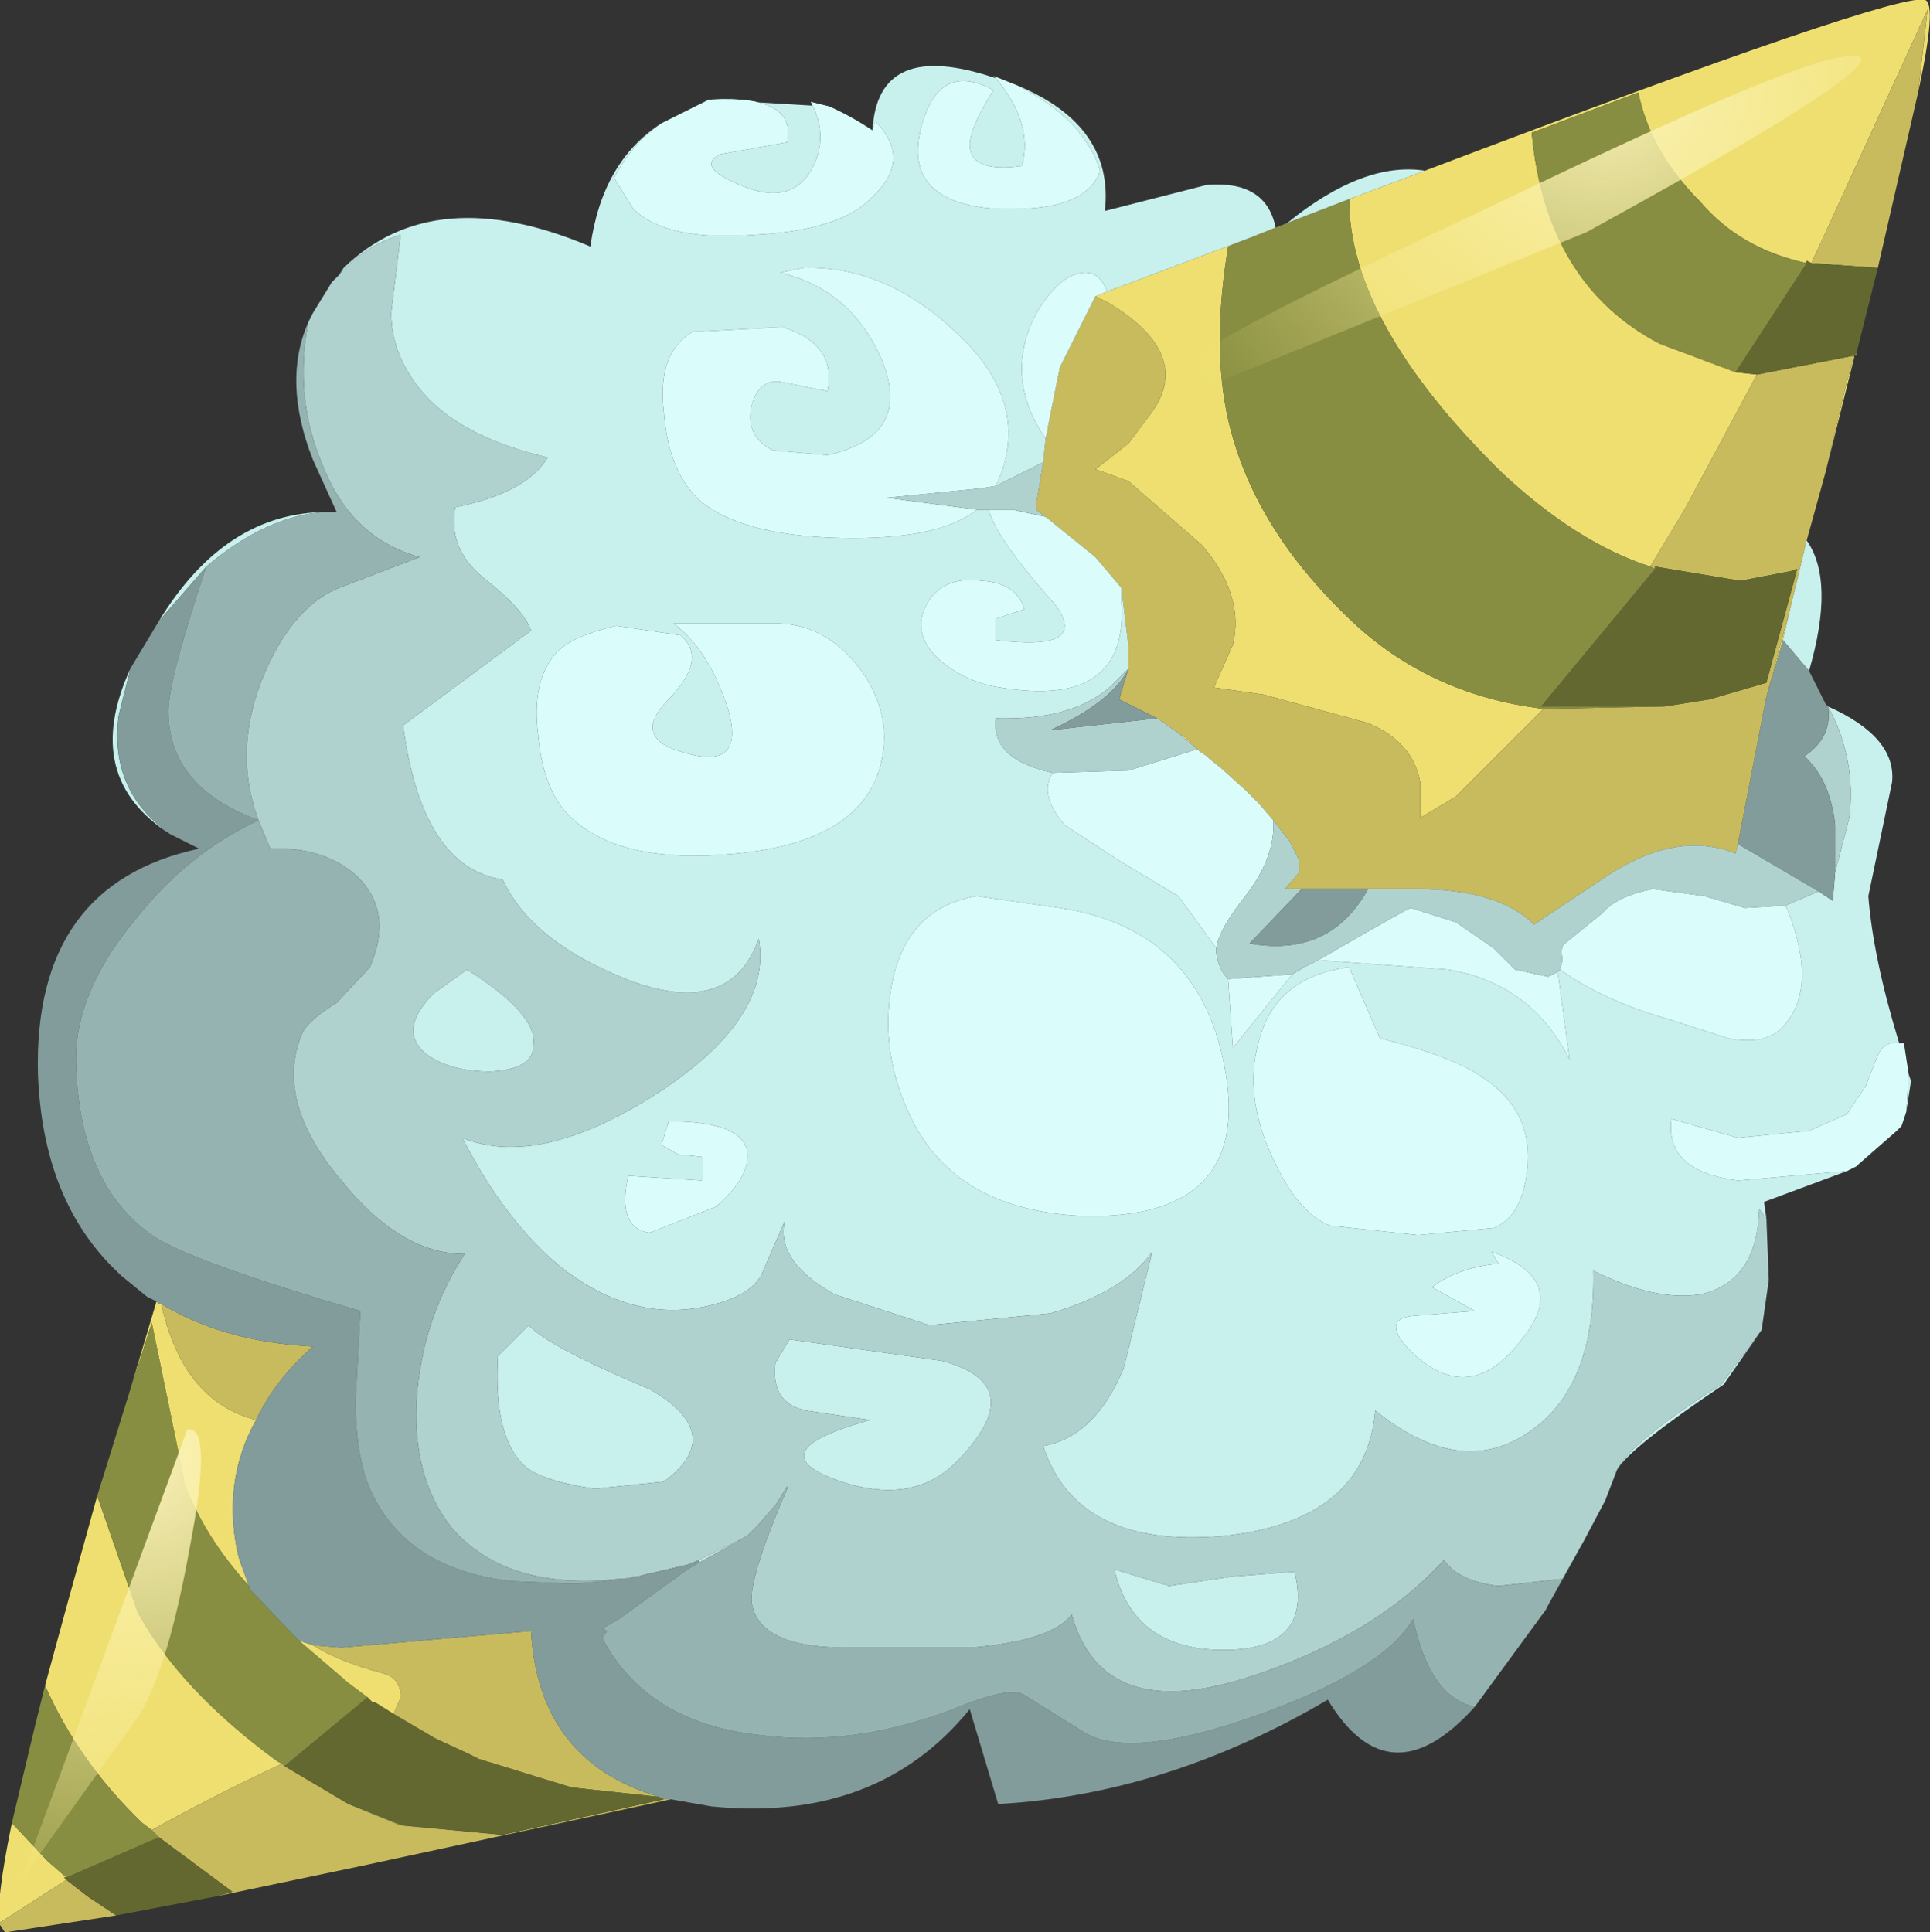 <?xml version="1.0" encoding="UTF-8" standalone="no"?>
<svg xmlns:xlink="http://www.w3.org/1999/xlink" height="40.75px" width="40.7px" xmlns="http://www.w3.org/2000/svg">
  <rect width="100%" height="100%" fill="#333333" stroke="none"/>
  <g transform="matrix(1.0, 0.0, 0.0, 1.0, 0.0, 0.0)">
    <use height="40.75" transform="matrix(1.0, 0.0, 0.0, 1.0, 0.0, 0.0)" width="40.7" xlink:href="#shape0"/>
  </g>
  <defs>
    <g id="shape0" transform="matrix(1.0, 0.0, 0.0, 1.0, 0.0, 0.0)">
      <path d="M30.05 3.6 Q40.05 -0.2 40.6 0.0 40.85 0.1 40.45 1.95 L40.65 0.2 38.2 5.55 38.1 5.5 38.1 5.55 Q36.7 5.25 35.85 4.25 34.8 3.2 34.55 1.95 L32.3 2.8 Q32.6 6.0 35.0 7.25 L36.6 7.85 37.05 7.9 35.55 10.7 34.8 11.95 Q33.25 11.45 31.65 9.95 28.45 6.8 28.45 4.2 L30.05 3.6 M39.1 7.5 L39.1 7.55 38.5 9.95 38.9 8.25 39.1 7.5 M0.0 40.6 Q-0.1 40.15 0.25 38.45 L1.0 39.25 1.4 39.6 1.35 39.6 1.4 39.65 0.0 40.55 0.0 40.6 M0.95 35.55 L1.4 33.9 2.05 31.55 2.9 34.0 Q3.8 35.65 5.85 37.15 L5.95 37.2 Q4.55 37.85 3.2 38.6 L3.0 38.45 Q1.65 37.15 0.95 35.55 M2.75 29.3 L3.3 27.45 3.35 27.5 3.4 27.5 Q3.85 29.55 5.4 29.95 4.7 31.2 5.0 32.7 L5.05 32.9 5.25 33.45 Q4.3 32.4 3.9 31.3 L3.2 27.9 2.75 29.3 M26.4 5.0 L25.9 5.2 Q25.55 7.3 25.9 8.85 26.4 11.05 28.35 12.95 30.05 14.65 32.55 14.95 L30.7 16.8 29.95 17.25 29.95 16.5 Q29.8 15.65 28.85 15.25 L26.65 14.65 25.6 14.5 26.0 13.6 Q26.25 12.55 25.35 11.5 L23.8 10.15 23.25 9.95 23.1 9.9 23.8 9.35 24.25 8.75 Q25.2 7.5 23.4 6.4 L23.1 6.25 23.35 6.15 26.4 5.0 M25.25 15.8 L24.95 15.55 24.9 15.5 25.0 15.55 25.3 15.85 25.25 15.8 M37.25 14.7 L37.75 12.85 37.6 13.5 37.25 14.7 M7.75 35.8 L7.35 35.5 6.3 34.6 6.6 34.7 Q7.15 35.05 8.1 35.3 8.45 35.4 8.45 35.8 L8.3 36.15 7.9 35.9 7.85 35.9 7.75 35.8" fill="#eedf70" fill-rule="evenodd" stroke="none"/>
      <path d="M40.45 1.95 L39.6 5.65 38.2 5.55 40.65 0.2 40.45 1.95 M38.5 9.95 L38.1 11.4 37.75 12.85 37.25 14.7 36.65 17.8 36.6 18.0 Q35.35 17.5 33.85 18.5 L32.35 19.5 Q31.6 18.75 29.85 18.75 L28.85 18.75 27.45 18.75 27.1 18.75 27.4 18.4 27.4 18.25 27.4 18.15 27.2 17.75 26.85 17.3 26.55 16.95 26.25 16.65 25.75 16.2 25.5 16.0 25.45 15.95 25.3 15.85 25.0 15.55 24.9 15.5 24.55 15.25 24.4 15.15 24.3 15.1 23.6 14.75 23.8 14.1 23.8 13.65 23.65 12.4 23.1 11.75 22.05 10.9 21.85 10.75 21.85 10.65 22.0 9.75 22.05 9.25 22.1 9.05 22.1 9.0 22.35 7.75 23.1 6.25 23.4 6.4 Q25.2 7.5 24.25 8.75 L23.8 9.35 23.1 9.9 23.25 9.95 23.8 10.15 25.35 11.5 Q26.25 12.55 26.0 13.6 L25.6 14.5 26.65 14.65 28.85 15.25 Q29.8 15.65 29.95 16.5 L29.95 17.25 30.7 16.8 32.55 14.95 35.1 14.9 36.05 14.75 37.25 14.4 37.9 12.0 37.75 12.05 36.7 12.25 34.9 11.95 34.9 12.0 34.8 11.95 35.55 10.7 37.05 7.9 39.1 7.5 38.9 8.25 38.5 9.95 M14.15 37.95 L7.65 39.35 4.55 40.0 4.9 39.9 3.35 38.75 3.2 38.6 Q4.55 37.85 5.95 37.2 L6.0 37.25 7.35 38.05 8.45 38.5 10.6 38.7 14.0 37.95 14.05 37.95 14.15 37.95 M2.45 40.4 L0.15 40.75 0.1 40.75 0.0 40.6 0.0 40.55 1.4 39.65 1.85 40.0 2.45 40.4 M3.4 27.5 Q4.7 28.3 6.6 28.4 5.8 29.1 5.4 29.95 3.85 29.55 3.4 27.5 M13.9 37.9 L12.05 37.7 10.1 37.1 9.9 37.0 9.25 36.7 9.15 36.65 8.3 36.15 8.45 35.8 Q8.45 35.4 8.1 35.3 7.15 35.05 6.6 34.7 L7.2 34.75 11.2 34.4 Q11.35 37.15 13.9 37.9" fill="#c7bb5d" fill-rule="evenodd" stroke="none"/>
      <path d="M39.6 5.65 L39.15 7.45 39.1 7.5 37.05 7.9 36.6 7.85 38.1 5.55 38.1 5.5 38.2 5.55 39.6 5.65 M4.55 40.0 L2.45 40.4 1.85 40.0 1.4 39.65 1.35 39.6 1.4 39.6 3.35 38.75 4.9 39.9 4.55 40.0 M35.1 14.9 L32.5 14.9 34.9 12.0 34.9 11.95 36.7 12.25 37.75 12.05 37.9 12.0 37.25 14.4 36.05 14.75 35.1 14.9 M6.0 37.25 L7.75 35.8 7.85 35.9 7.9 35.9 8.3 36.15 9.15 36.65 9.25 36.7 9.9 37.0 10.1 37.1 12.05 37.7 13.9 37.9 14.0 37.95 10.6 38.7 8.5 38.5 7.35 38.05 6.0 37.25" fill="#636830" fill-rule="evenodd" stroke="none"/>
      <path d="M39.15 7.45 L39.15 7.5 39.1 7.5 39.15 7.45 M0.25 38.45 L0.75 36.35 0.95 35.55 Q1.65 37.15 3.0 38.45 L3.2 38.6 3.35 38.75 1.4 39.6 1.0 39.25 0.25 38.45 M2.05 31.55 L2.75 29.3 3.2 27.9 3.9 31.3 Q4.3 32.4 5.25 33.45 L5.25 33.5 6.3 34.6 7.35 35.5 7.75 35.8 6.0 37.25 5.95 37.2 5.85 37.15 Q3.8 35.65 2.9 34.0 L2.05 31.55 M26.9 4.8 L27.15 4.7 28.45 4.2 Q28.45 6.8 31.65 9.95 33.25 11.45 34.8 11.95 L34.9 12.0 32.5 14.9 35.1 14.9 32.55 14.95 Q30.05 14.65 28.35 12.95 26.4 11.05 25.9 8.85 25.55 7.3 25.9 5.2 L26.4 5.0 26.9 4.8 M36.6 7.85 L35.0 7.25 Q32.6 6.0 32.3 2.8 L34.55 1.95 Q34.8 3.2 35.85 4.25 36.7 5.25 38.1 5.55 L36.6 7.85 M7.35 38.05 L8.5 38.5 10.6 38.7 8.45 38.5 7.35 38.05" fill="#878e41" fill-rule="evenodd" stroke="none"/>
      <path d="M38.1 11.4 Q38.7 12.25 38.15 14.15 L37.6 13.5 37.75 12.85 38.1 11.4 M38.55 14.9 Q40.0 15.55 39.9 16.5 L39.4 18.9 Q39.5 20.2 40.05 22.0 39.75 21.95 39.6 22.25 L39.35 22.9 38.95 23.5 38.15 23.85 36.65 24.0 35.25 23.6 Q35.1 24.7 36.65 24.9 L38.95 24.7 37.2 25.35 37.25 25.7 37.1 25.5 Q37.05 27.05 35.85 27.3 34.9 27.45 33.6 26.8 33.65 29.25 32.25 30.2 30.8 31.2 29.0 29.75 28.8 32.1 25.75 32.4 22.7 32.65 22.0 30.5 23.1 30.3 23.7 28.85 L24.3 26.4 Q23.7 27.25 22.15 27.7 L19.6 27.95 17.6 27.3 Q16.35 26.6 16.55 25.75 L16.05 26.9 Q15.8 27.35 14.9 27.55 13.3 27.9 11.8 26.7 10.65 25.75 9.75 24.0 11.35 24.65 13.8 23.1 16.3 21.5 16.0 19.8 15.4 21.5 13.2 20.65 11.2 19.85 10.6 18.55 8.9 18.3 8.5 15.3 L9.85 14.3 11.2 13.3 Q11.05 12.85 10.15 12.15 9.45 11.55 9.6 10.7 11.1 10.4 11.55 9.65 9.65 9.2 8.85 8.2 8.25 7.45 8.25 6.6 L8.45 4.95 Q7.65 5.2 7.15 5.8 L7.25 5.65 Q9.15 3.8 12.45 5.2 12.7 3.4 13.95 2.6 13.35 3.0 12.95 3.75 L13.35 4.4 Q14.05 5.1 15.95 4.95 17.75 4.85 18.4 4.15 19.25 3.35 18.45 2.55 L18.4 2.75 Q18.5 0.8 21.0 1.65 21.8 2.6 21.55 3.5 20.45 3.65 20.45 3.05 20.45 2.7 20.95 1.9 19.75 1.25 19.4 2.8 19.1 4.25 20.95 4.4 22.9 4.5 23.2 3.6 22.85 2.5 21.45 1.8 23.5 2.65 23.3 4.45 L25.45 3.9 Q26.7 3.8 26.9 4.8 L26.4 5.0 23.35 6.15 Q23.1 5.5 22.45 5.9 21.95 6.3 21.7 6.95 21.3 8.05 21.95 9.1 L22.05 9.25 22.0 9.75 21.0 10.25 Q21.8 8.55 20.2 7.05 18.7 5.6 16.95 5.65 L16.45 5.75 Q17.95 6.1 18.6 7.6 19.25 9.2 17.45 9.6 L16.3 9.5 Q15.7 9.2 15.85 8.55 16.0 8.0 16.45 8.05 L17.45 8.25 Q17.65 7.25 16.5 6.9 L14.6 7.0 Q13.85 7.45 14.0 8.7 14.1 9.95 14.75 10.55 15.7 11.35 18.0 11.35 19.85 11.35 20.6 10.75 L20.85 10.75 Q21.0 11.35 22.25 12.75 23.0 13.75 21.0 13.5 L21.0 13.05 21.6 12.85 Q21.45 12.3 20.7 12.25 19.95 12.15 19.6 12.65 19.15 13.35 19.85 13.95 20.4 14.4 21.1 14.5 23.8 14.95 23.65 12.7 L23.65 12.4 23.8 13.65 23.8 14.1 23.5 14.4 Q22.7 15.2 21.0 15.15 20.9 15.95 22.0 16.25 L22.2 16.3 Q21.9 16.75 22.45 17.4 L23.6 18.15 24.85 18.9 25.65 20.0 25.65 20.1 Q25.7 20.45 25.9 20.65 L26.0 22.1 27.25 20.55 27.5 20.4 27.8 20.25 30.55 20.45 Q32.3 20.75 33.1 22.35 L32.85 20.5 32.9 20.45 Q33.8 21.1 35.2 21.5 L36.45 21.9 Q37.25 22.05 37.6 21.65 38.35 20.85 37.7 19.2 L37.65 19.1 38.35 18.8 38.65 19.0 38.7 18.4 39.0 17.25 Q39.15 16.0 38.55 14.9 M40.25 22.65 L40.3 22.8 40.2 23.45 40.25 22.65 M37.15 28.05 L36.35 29.2 Q34.35 30.55 34.1 31.0 34.4 30.4 36.3 29.2 L37.15 28.05 M33.4 32.5 L32.65 33.85 32.95 33.3 33.4 32.5 M3.6 17.6 Q1.7 16.4 2.75 14.1 L2.5 15.1 Q2.3 16.7 3.6 17.6 M3.35 13.1 Q4.75 10.8 6.9 10.8 5.65 10.85 4.35 11.95 L3.35 13.1 M15.0 2.1 L17.5 2.25 17.1 2.15 Q17.5 2.9 17.1 3.6 16.65 4.35 15.6 3.9 14.65 3.5 15.2 3.25 L16.6 3.0 Q16.8 2.0 15.0 2.1 M27.15 4.7 Q28.75 3.4 30.05 3.6 L28.45 4.2 27.15 4.7 M28.45 20.4 Q26.9 20.6 26.55 21.95 26.2 23.15 26.9 24.55 27.4 25.6 28.05 25.85 L29.9 26.05 31.5 25.9 Q32.1 25.65 32.2 24.7 32.35 23.45 31.3 22.75 30.7 22.3 29.1 21.9 L28.45 20.4 M31.45 26.4 L31.6 26.65 Q30.7 26.75 30.2 27.15 L31.1 27.65 29.85 27.75 Q29.05 27.8 29.8 28.55 31.0 29.65 32.05 28.3 33.15 27.0 31.45 26.4 M26.0 33.25 L27.3 33.15 Q27.7 34.8 25.8 34.8 23.9 34.8 23.5 33.1 L24.65 33.45 26.0 33.25 M14.75 32.95 L14.75 32.9 15.75 32.4 14.75 32.95 M13.45 33.25 L12.75 33.35 13.05 33.3 13.25 33.3 13.35 33.25 13.45 33.25 M13.0 13.2 Q12.1 13.4 11.75 13.75 11.2 14.35 11.35 15.5 11.45 16.65 12.0 17.2 13.05 18.25 15.55 18.0 18.1 17.75 18.55 16.2 18.85 15.15 18.2 14.2 17.5 13.2 16.45 13.15 L14.2 13.15 Q14.95 13.7 15.35 14.95 15.75 16.3 14.35 15.85 13.35 15.55 14.05 14.8 14.95 13.9 14.35 13.4 L13.0 13.2 M9.15 20.95 L9.85 20.45 Q11.35 21.4 11.25 22.05 11.25 22.55 10.35 22.6 9.45 22.6 8.95 22.2 8.4 21.7 9.15 20.95 M22.35 19.15 L20.6 18.9 Q19.1 19.15 18.8 20.8 18.55 22.2 19.2 23.55 20.15 25.55 22.9 25.65 26.35 25.7 25.85 22.65 25.35 19.6 22.35 19.15 M14.8 24.4 L14.8 24.9 13.25 24.8 Q13.0 25.9 13.7 26.0 L15.1 25.45 Q15.85 24.8 15.75 24.25 15.6 23.65 14.1 23.65 L13.95 24.15 14.3 24.35 14.8 24.4 M16.35 28.75 L16.65 28.25 19.85 28.7 Q21.75 29.2 20.2 30.8 19.25 31.8 17.6 31.2 16.0 30.6 18.35 29.95 L17.0 29.75 Q16.25 29.6 16.35 28.75 M14.0 31.25 L12.55 31.4 Q11.5 31.25 11.1 30.95 10.4 30.35 10.5 28.6 L11.15 27.95 Q11.55 28.4 13.7 29.3 15.35 30.25 14.0 31.25" fill="#c8f0ed" fill-rule="evenodd" stroke="none"/>
      <path d="M40.05 22.0 L40.15 22.0 40.25 22.65 40.2 23.45 40.1 23.75 40.0 23.85 39.2 24.55 39.15 24.6 38.95 24.7 36.65 24.9 Q35.1 24.7 35.25 23.6 L36.65 24.0 38.15 23.85 38.95 23.5 39.35 22.9 39.6 22.25 Q39.75 21.95 40.05 22.0 M13.95 2.6 L14.95 2.1 15.0 2.1 Q16.8 2.0 16.6 3.0 L15.2 3.25 Q14.65 3.5 15.6 3.9 16.65 4.35 17.1 3.6 17.5 2.9 17.1 2.15 L17.5 2.25 Q17.95 2.45 18.4 2.75 L18.45 2.55 Q19.25 3.35 18.4 4.15 17.75 4.85 15.95 4.95 14.05 5.1 13.35 4.4 L12.95 3.75 Q13.35 3.0 13.95 2.6 M21.0 1.65 L20.95 1.6 21.45 1.8 Q22.85 2.5 23.2 3.6 22.9 4.5 20.95 4.4 19.1 4.25 19.4 2.8 19.75 1.25 20.95 1.9 20.45 2.7 20.45 3.05 20.45 3.65 21.55 3.5 21.8 2.6 21.0 1.65 M23.65 12.4 L23.65 12.7 Q23.8 14.95 21.1 14.5 20.4 14.4 19.85 13.95 19.15 13.35 19.6 12.65 19.95 12.15 20.7 12.25 21.45 12.3 21.6 12.85 L21.0 13.05 21.0 13.5 Q23.0 13.75 22.25 12.75 21.0 11.35 20.85 10.75 L21.35 10.75 22.05 10.9 23.1 11.75 23.65 12.4 M20.6 10.75 Q19.85 11.35 18.0 11.35 15.7 11.35 14.75 10.55 14.1 9.95 14.0 8.7 13.85 7.45 14.6 7.0 L16.5 6.9 Q17.65 7.25 17.45 8.25 L16.45 8.05 Q16.0 8.0 15.85 8.55 15.7 9.2 16.3 9.5 L17.45 9.6 Q19.25 9.2 18.6 7.6 17.95 6.1 16.45 5.75 L16.95 5.65 Q18.7 5.6 20.2 7.05 21.8 8.55 21.0 10.25 L20.7 10.3 18.7 10.5 20.6 10.75 M22.05 9.25 L21.95 9.1 Q21.3 8.05 21.7 6.95 21.95 6.3 22.45 5.9 23.1 5.5 23.35 6.15 L23.1 6.25 22.35 7.75 22.1 9.0 22.1 9.05 22.05 9.25 M22.2 16.3 L23.8 16.25 25.25 15.8 25.3 15.85 25.45 15.95 25.5 16.0 25.75 16.2 26.25 16.65 26.55 16.95 26.85 17.3 Q26.9 18.05 26.3 18.85 25.7 19.6 25.65 20.0 L24.85 18.9 23.6 18.15 22.45 17.4 Q21.9 16.75 22.2 16.3 M25.9 20.65 L27.25 20.55 26.0 22.1 25.9 20.65 M27.8 20.25 Q29.7 19.15 29.75 19.15 L30.7 19.45 31.5 20.0 31.95 20.45 32.65 20.6 32.85 20.5 33.1 22.35 Q32.3 20.75 30.55 20.45 L27.8 20.25 M32.9 20.45 L32.95 20.25 Q32.9 19.95 33.0 19.9 L33.8 19.25 Q34.1 18.9 34.85 18.75 L35.95 18.9 36.8 19.15 37.65 19.1 37.7 19.2 Q38.35 20.85 37.6 21.65 37.25 22.05 36.45 21.9 L35.2 21.5 Q33.8 21.1 32.9 20.45 M28.45 20.4 L29.1 21.9 Q30.7 22.3 31.3 22.75 32.35 23.45 32.2 24.7 32.1 25.65 31.5 25.9 L29.9 26.05 28.05 25.85 Q27.4 25.6 26.9 24.55 26.2 23.15 26.55 21.95 26.9 20.6 28.45 20.4 M31.45 26.4 Q33.15 27.0 32.05 28.3 31.0 29.65 29.8 28.55 29.05 27.8 29.85 27.75 L31.1 27.65 30.2 27.15 Q30.7 26.75 31.6 26.65 L31.45 26.4 M13.0 13.2 L14.35 13.4 Q14.95 13.9 14.05 14.8 13.35 15.55 14.35 15.85 15.75 16.3 15.35 14.95 14.95 13.7 14.2 13.15 L16.45 13.15 Q17.5 13.2 18.2 14.2 18.85 15.15 18.55 16.2 18.1 17.75 15.55 18.0 13.05 18.25 12.0 17.2 11.45 16.65 11.35 15.5 11.2 14.35 11.75 13.75 12.1 13.4 13.0 13.2 M22.35 19.15 Q25.35 19.6 25.85 22.65 26.35 25.7 22.9 25.65 20.15 25.55 19.2 23.55 18.55 22.2 18.8 20.8 19.1 19.15 20.6 18.9 L22.35 19.15 M14.8 24.4 L14.3 24.35 13.95 24.15 14.1 23.65 Q15.6 23.65 15.75 24.25 15.85 24.8 15.1 25.45 L13.7 26.0 Q13.0 25.9 13.25 24.8 L14.8 24.9 14.8 24.4" fill="#dafdfb" fill-rule="evenodd" stroke="none"/>
      <path d="M37.25 25.7 L37.3 27.0 37.15 28.05 36.3 29.2 Q34.4 30.4 34.1 31.0 L33.85 31.65 33.4 32.5 32.95 33.3 31.6 33.45 Q30.75 33.35 30.45 32.9 29.0 34.5 26.4 35.35 23.25 36.4 22.6 34.05 22.2 34.6 20.5 34.75 L18.05 34.75 Q16.0 34.8 15.85 33.8 15.8 33.25 16.6 31.4 L16.6 31.35 16.35 31.75 16.3 31.8 16.0 32.15 15.75 32.4 14.75 32.9 14.5 33.0 13.65 33.2 13.45 33.25 13.35 33.25 13.25 33.3 13.05 33.3 Q10.7 33.55 9.55 32.25 8.65 31.15 8.8 29.35 8.95 27.75 9.8 26.45 8.45 26.45 7.2 24.9 5.8 23.25 6.35 21.85 6.45 21.55 7.1 21.15 L7.8 20.4 Q8.3 19.25 7.55 18.5 6.85 17.85 5.7 17.9 L5.45 17.3 Q4.8 15.55 5.85 13.65 6.4 12.7 7.15 12.4 L8.85 11.75 Q7.4 11.35 6.8 9.8 6.2 8.4 6.5 6.8 L6.6 6.6 7.0 5.95 7.15 5.8 Q7.65 5.2 8.45 4.95 L8.25 6.6 Q8.25 7.45 8.85 8.2 9.65 9.2 11.55 9.65 11.1 10.4 9.6 10.7 9.45 11.55 10.15 12.15 11.05 12.85 11.2 13.3 L9.85 14.3 8.5 15.3 Q8.9 18.3 10.6 18.55 11.2 19.85 13.2 20.65 15.4 21.5 16.0 19.8 16.3 21.5 13.8 23.1 11.35 24.65 9.75 24.0 10.65 25.75 11.8 26.7 13.3 27.9 14.9 27.55 15.8 27.35 16.05 26.9 L16.55 25.75 Q16.35 26.6 17.6 27.3 L19.6 27.95 22.15 27.7 Q23.7 27.25 24.3 26.4 L23.7 28.85 Q23.1 30.3 22.0 30.5 22.7 32.65 25.75 32.4 28.8 32.1 29.0 29.75 30.8 31.2 32.25 30.2 33.65 29.25 33.6 26.8 34.9 27.45 35.85 27.3 37.05 27.05 37.1 25.5 L37.25 25.7 M20.85 10.75 L20.6 10.75 18.7 10.5 20.7 10.3 21.0 10.25 22.0 9.75 21.85 10.65 21.85 10.75 22.05 10.9 21.35 10.75 20.85 10.75 M22.2 16.3 L22.0 16.25 Q20.9 15.95 21.0 15.15 22.7 15.2 23.5 14.4 L23.8 14.1 Q23.45 14.8 22.15 15.4 L24.4 15.15 24.55 15.25 24.9 15.5 24.95 15.55 25.25 15.8 23.8 16.25 22.2 16.3 M26.85 17.3 L27.2 17.75 27.4 18.15 27.4 18.25 27.4 18.4 27.1 18.75 27.45 18.75 26.35 19.9 Q28.05 20.2 28.85 18.75 L29.85 18.75 Q31.6 18.75 32.35 19.5 L33.85 18.5 Q35.35 17.5 36.6 18.0 L36.65 17.8 38.35 18.8 37.65 19.1 36.8 19.15 35.95 18.9 34.85 18.75 Q34.1 18.9 33.8 19.25 L33.0 19.9 Q32.9 19.95 32.95 20.25 L32.9 20.45 32.85 20.5 32.65 20.6 31.95 20.45 31.5 20.0 30.7 19.45 29.75 19.15 Q29.7 19.15 27.8 20.25 L27.5 20.4 27.25 20.55 25.9 20.65 Q25.7 20.45 25.65 20.1 L25.65 20.0 Q25.7 19.6 26.3 18.85 26.9 18.05 26.85 17.3 M38.7 18.4 L38.7 17.4 Q38.6 16.45 38.05 15.95 38.65 15.55 38.55 14.9 39.15 16.0 39.0 17.25 L38.7 18.4 M26.0 33.25 L24.65 33.45 23.5 33.1 Q23.9 34.8 25.8 34.8 27.7 34.8 27.3 33.15 L26.0 33.25 M9.15 20.95 Q8.4 21.7 8.95 22.2 9.45 22.6 10.35 22.6 11.25 22.55 11.25 22.05 11.35 21.4 9.85 20.45 L9.15 20.95 M14.0 31.25 Q15.35 30.25 13.7 29.3 11.55 28.4 11.15 27.95 L10.5 28.6 Q10.4 30.35 11.1 30.95 11.5 31.25 12.55 31.4 L14.0 31.25 M16.35 28.75 Q16.25 29.6 17.0 29.75 L18.35 29.95 Q16.0 30.6 17.6 31.2 19.25 31.8 20.2 30.8 21.75 29.2 19.85 28.7 L16.65 28.25 16.35 28.75" fill="#afd2cf" fill-rule="evenodd" stroke="none"/>
      <path d="M38.15 14.15 L38.5 14.85 38.55 14.9 Q38.65 15.55 38.05 15.95 38.6 16.45 38.7 17.4 L38.7 18.4 38.65 19.0 38.35 18.8 36.65 17.8 37.25 14.7 37.6 13.5 38.15 14.15 M31.1 36.0 Q29.3 38.0 28.0 35.85 24.6 37.85 21.05 38.05 L20.75 37.05 20.45 36.05 Q18.5 38.45 15.0 38.1 L14.15 37.95 14.05 37.95 14.0 37.95 13.9 37.9 Q11.35 37.15 11.2 34.4 L7.2 34.75 6.6 34.7 6.3 34.6 5.25 33.5 5.25 33.45 5.05 32.9 5.0 32.7 Q4.7 31.2 5.4 29.95 5.8 29.1 6.6 28.4 4.7 28.3 3.4 27.5 L3.35 27.5 3.3 27.45 3.1 27.35 2.55 26.9 2.5 26.85 Q0.9 25.35 0.8 22.65 0.7 18.65 4.2 17.9 L3.6 17.6 Q2.3 16.7 2.5 15.1 L2.75 14.1 3.35 13.1 4.35 11.95 Q3.55 14.35 3.55 15.0 3.55 16.6 5.45 17.3 3.95 18.0 2.85 19.4 1.6 20.9 1.6 22.35 1.65 24.95 3.2 26.05 4.0 26.6 7.6 27.65 L7.5 29.55 Q7.5 30.7 7.8 31.4 8.55 33.1 10.8 33.35 L12.05 33.4 12.15 33.4 12.75 33.35 13.45 33.25 13.65 33.2 14.5 33.0 14.75 32.9 14.75 32.95 14.5 33.1 13.05 34.15 12.7 34.35 12.8 34.4 12.7 34.55 Q13.65 36.35 16.05 36.6 18.0 36.85 20.1 36.05 21.3 35.55 21.6 35.75 L22.8 36.5 Q23.75 37.15 26.45 36.2 29.15 35.25 29.8 34.15 30.15 35.8 31.1 36.0 M24.4 15.15 L22.15 15.4 Q23.45 14.8 23.8 14.1 L23.6 14.75 24.3 15.1 24.4 15.15 M27.45 18.75 L28.85 18.75 Q28.05 20.2 26.35 19.9 L27.45 18.75" fill="#829c9b" fill-rule="evenodd" stroke="none"/>
      <path d="M32.65 33.85 L32.6 33.95 31.1 36.0 Q30.15 35.8 29.8 34.15 29.15 35.25 26.45 36.2 23.75 37.15 22.8 36.5 L21.6 35.75 Q21.3 35.55 20.1 36.05 18.0 36.85 16.05 36.6 13.65 36.35 12.7 34.55 L12.8 34.4 12.7 34.35 13.05 34.15 14.5 33.1 14.75 32.95 15.75 32.4 16.0 32.15 16.3 31.8 16.35 31.75 16.6 31.35 16.6 31.4 Q15.8 33.25 15.85 33.8 16.0 34.8 18.05 34.75 L20.5 34.75 Q22.2 34.6 22.6 34.05 23.25 36.4 26.4 35.35 29.0 34.5 30.45 32.9 30.75 33.35 31.6 33.45 L32.95 33.3 32.65 33.85 M6.9 10.8 L7.1 10.8 6.6 9.7 Q5.95 8.05 6.5 6.8 6.2 8.4 6.8 9.8 7.4 11.35 8.85 11.75 L7.15 12.4 Q6.4 12.7 5.85 13.65 4.8 15.55 5.45 17.3 3.55 16.6 3.55 15.0 3.55 14.35 4.35 11.95 5.65 10.85 6.9 10.8 M12.75 33.35 L12.15 33.4 12.05 33.4 10.8 33.35 Q8.55 33.1 7.8 31.4 7.5 30.7 7.5 29.55 L7.6 27.65 Q4.0 26.6 3.2 26.05 1.65 24.95 1.6 22.35 1.6 20.9 2.85 19.4 3.95 18.0 5.45 17.3 L5.7 17.9 Q6.85 17.85 7.55 18.5 8.3 19.25 7.8 20.4 L7.1 21.15 Q6.45 21.55 6.35 21.85 5.8 23.25 7.2 24.9 8.45 26.45 9.8 26.45 8.95 27.75 8.8 29.35 8.65 31.15 9.55 32.25 10.7 33.55 13.05 33.3 L12.75 33.35" fill="#95b3b1" fill-rule="evenodd" stroke="none"/>
      <path d="M25.45 7.4 Q25.9 6.95 31.45 4.35 37.15 1.6 38.6 1.25 41.2 0.65 33.45 4.9 L24.6 8.5 25.45 7.4" fill="url(#gradient0)" fill-rule="evenodd" stroke="none"/>
      <path d="M3.95 30.15 Q4.5 30.05 4.0 32.65 3.55 35.15 2.95 36.15 L0.45 39.65 3.95 30.15" fill="url(#gradient1)" fill-rule="evenodd" stroke="none"/>
    </g>
    <radialGradient cx="0" cy="0" gradientTransform="matrix(0.013, 0.0, 0.0, -0.013, 33.75, 1.6)" gradientUnits="userSpaceOnUse" id="gradient0" r="819.2" spreadMethod="pad">
      <stop offset="0.0" stop-color="#fbf3ba"/>
      <stop offset="1.0" stop-color="#f7e882" stop-opacity="0.0"/>
    </radialGradient>
    <radialGradient cx="0" cy="0" gradientTransform="matrix(0.014, 0.0, 0.0, -0.014, 2.8, 30.7)" gradientUnits="userSpaceOnUse" id="gradient1" r="819.2" spreadMethod="pad">
      <stop offset="0.0" stop-color="#fbf3ba"/>
      <stop offset="1.0" stop-color="#f7e882" stop-opacity="0.0"/>
    </radialGradient>
  </defs>
</svg>
